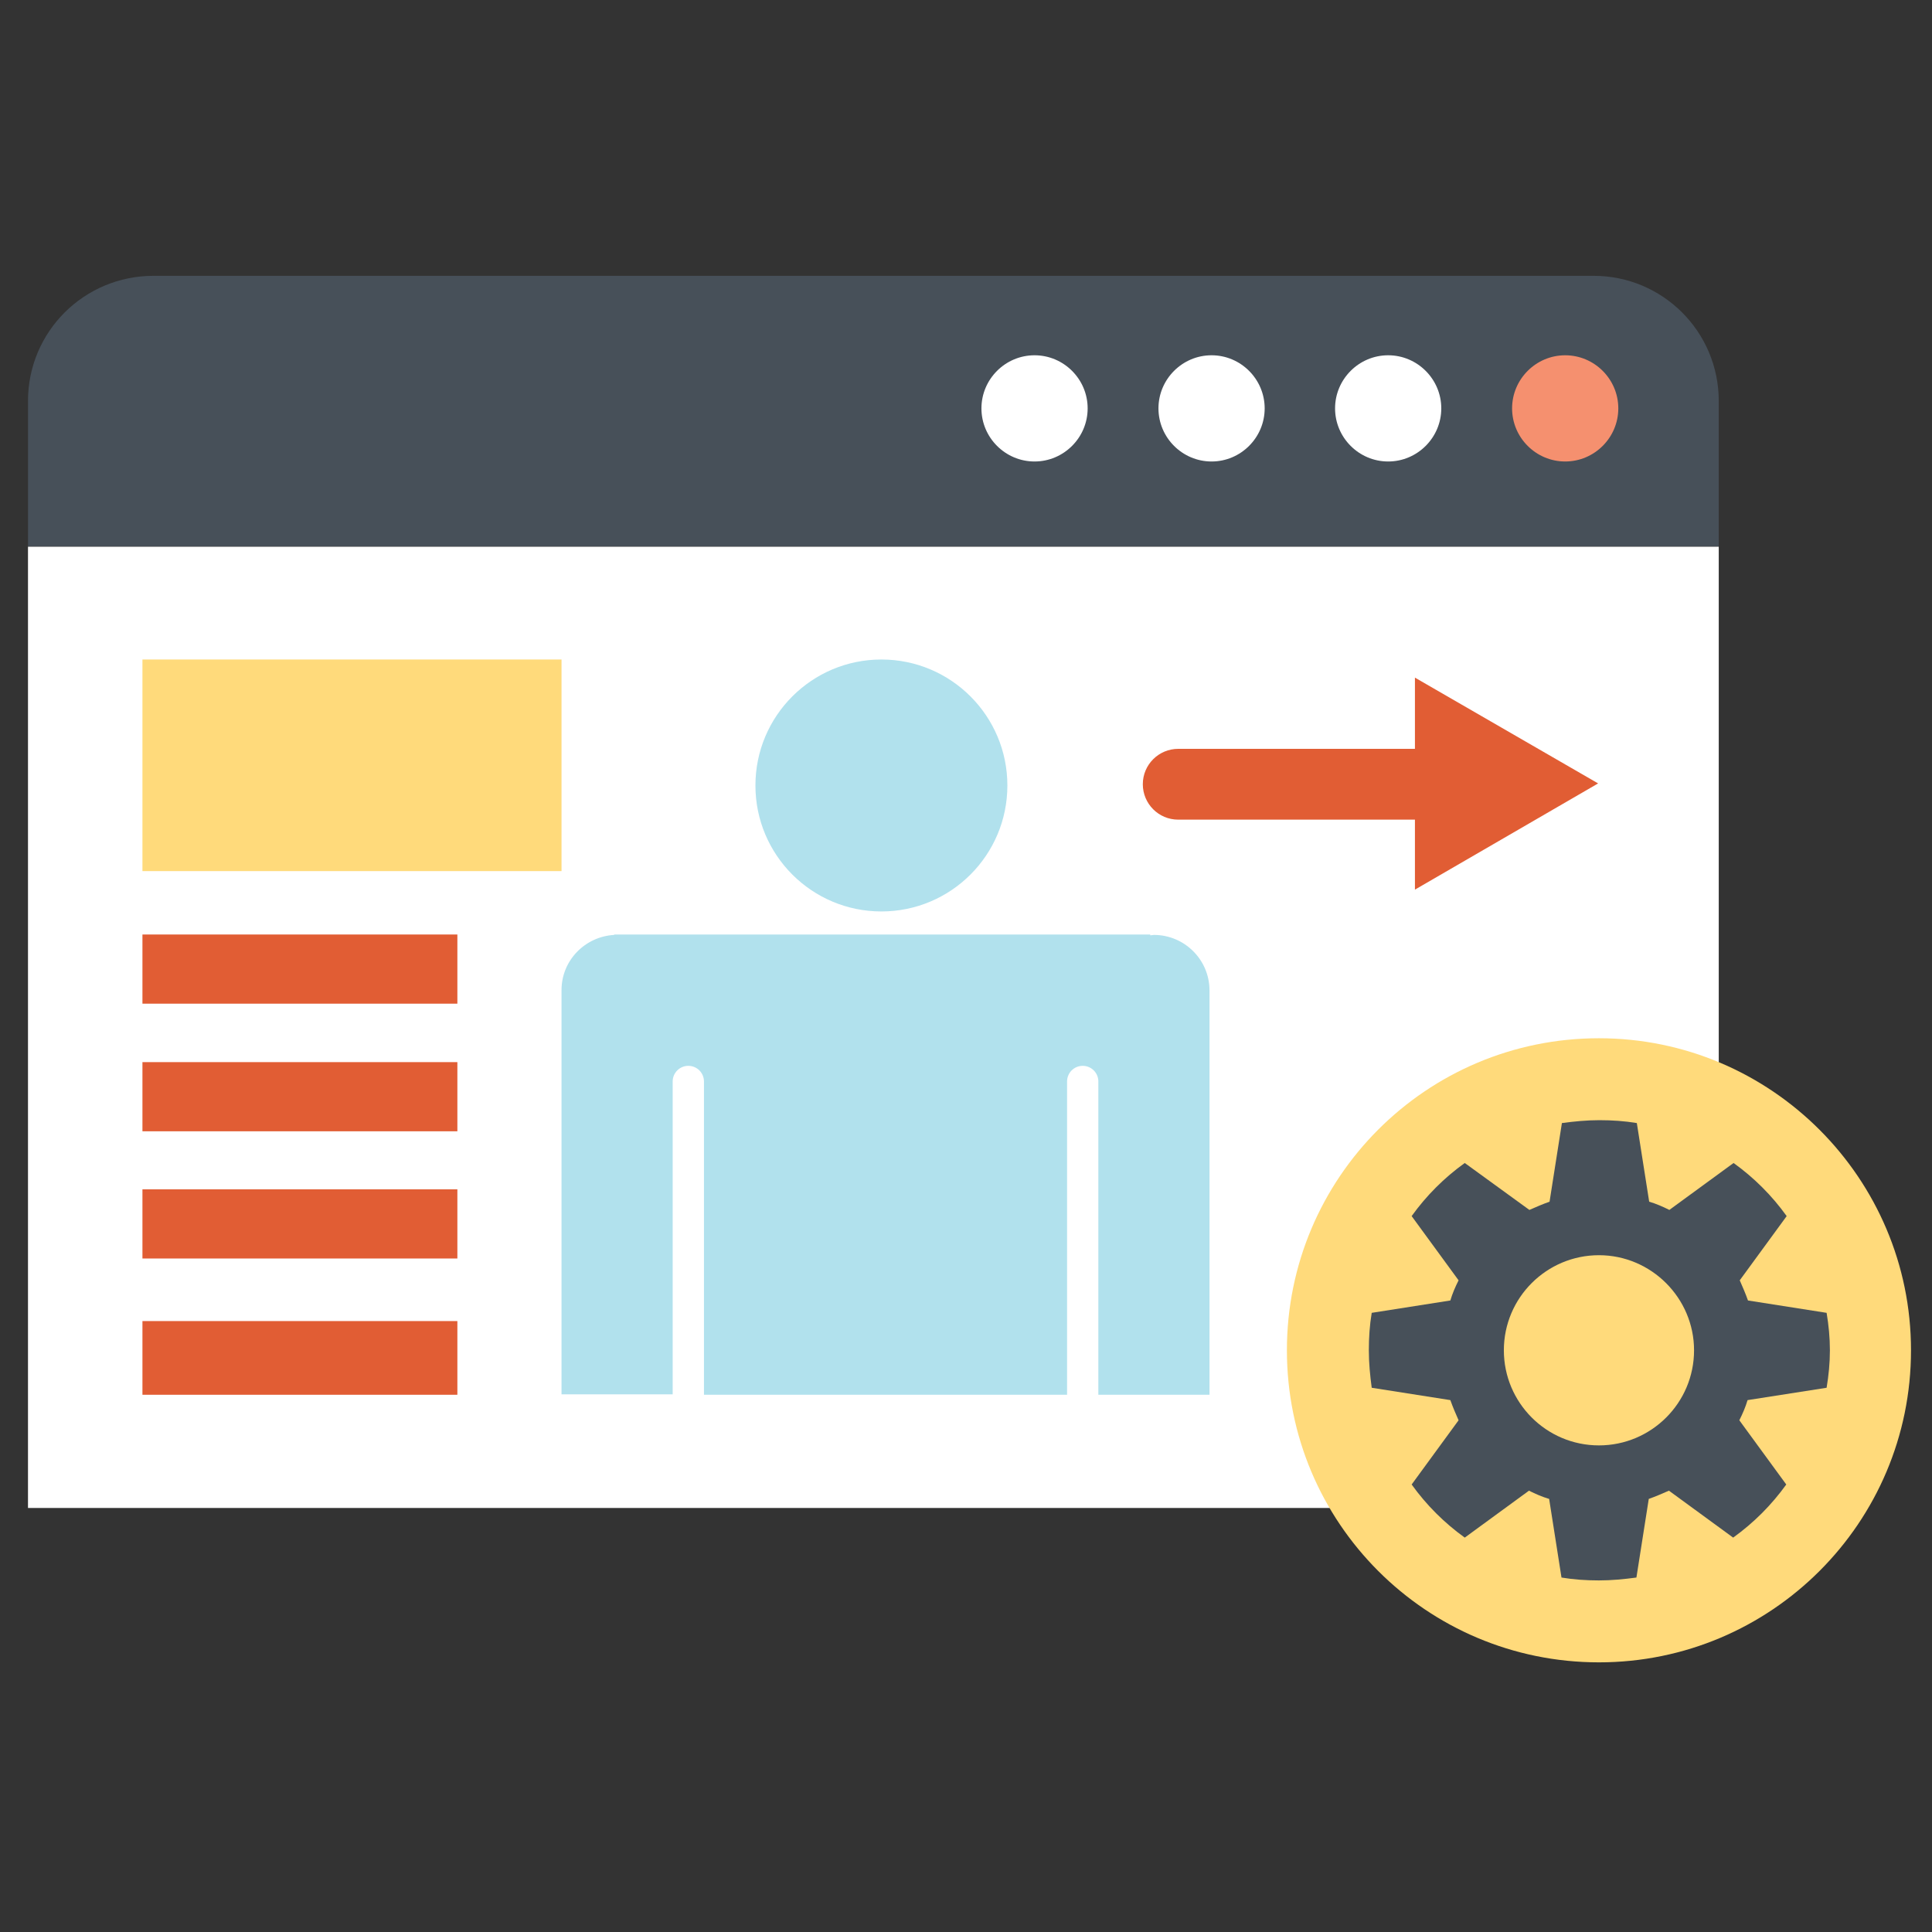<?xml version="1.0" encoding="utf-8"?>
<!-- Generator: Adobe Illustrator 23.0.0, SVG Export Plug-In . SVG Version: 6.00 Build 0)  -->
<svg version="1.1" xmlns="http://www.w3.org/2000/svg" xmlns:xlink="http://www.w3.org/1999/xlink" x="0px" y="0px"
	 viewBox="0 0 469.3 469.3" style="enable-background:new 0 0 469.3 469.3;" xml:space="preserve">
<rect x="0" y="0" width="469.3" height="469.3" fill="#333333" stroke="none"/>
<style type="text/css">
	.st0{display:none;}
	.st1{display:inline;}
	.st2{fill:#FFFFFF;}
	.st3{fill:#475059;}
	.st4{fill:#B1E1ED;}
	.st5{fill:#FFDA7B;}
	.st6{fill:#E15D34;}
	.st7{fill:#F1F2F3;}
	.st8{fill:#F5906F;}
</style>
<g id="Layer_1" class="st0">
	<g class="st1">
		<rect x="85.7" y="149.4" class="st2" width="232.9" height="232.9"/>
		<g>
			<g>
				<rect x="85.7" y="305.6" class="st3" width="161.7" height="13.7"/>
			</g>
			<g>
				<rect x="85.7" y="228" class="st3" width="161.7" height="13.7"/>
			</g>
		</g>
		<rect x="231.1" y="95.1" class="st4" width="232.9" height="341.5"/>
		<path class="st5" d="M163.8,265.9c0,43.1-35,78.1-78.1,78.1S7.6,309,7.6,265.9c0-43.1,35-78.1,78.1-78.1S163.8,222.7,163.8,265.9z
			"/>
		<g>
			<path class="st3" d="M78.1,323.6c-3.1,0-6-1.4-8-3.9l-33.4-42.3c-3.5-4.4-2.7-10.8,1.7-14.2c4.4-3.5,10.8-2.7,14.2,1.7l24.2,30.7
				l41.1-70.4c2.8-4.8,9-6.5,13.9-3.6c4.8,2.8,6.5,9,3.6,13.9l-48.6,83.2c-1.7,2.9-4.7,4.8-8.1,5C78.6,323.6,78.3,323.6,78.1,323.6z
				"/>
		</g>
		<path class="st3" d="M168.9,75.7L131,37.8c-4.3-4.3-11.2-4.3-15.5,0c-4.3,4.3-4.3,11.2,0,15.5l37.9,37.9L123.6,121l75.3,0l0-75.3
			L168.9,75.7z"/>
		<rect x="246.7" y="110.7" class="st2" width="65.3" height="65.3"/>
		<rect x="246.7" y="192.4" class="st6" width="65.3" height="65.3"/>
		<rect x="246.7" y="274" class="st2" width="65.3" height="65.3"/>
		<rect x="246.7" y="355.7" class="st6" width="65.3" height="65.3"/>
		<g>
			<path class="st3" d="M446.3,132.4c0-3-2.5-5.5-5.5-5.5h-99.5c-3,0-5.5,2.5-5.5,5.5c0,3,2.5,5.5,5.5,5.5h99.5
				C443.8,137.9,446.3,135.5,446.3,132.4z"/>
			<path class="st2" d="M440.8,148.9h-63.9c-3,0-5.5,2.5-5.5,5.5c0,3,2.5,5.5,5.5,5.5h63.9c3,0,5.5-2.5,5.5-5.5
				C446.3,151.3,443.8,148.9,440.8,148.9z"/>
		</g>
		<g>
			<path class="st3" d="M446.3,214.1c0-3-2.5-5.5-5.5-5.5h-99.5c-3,0-5.5,2.5-5.5,5.5c0,3,2.5,5.5,5.5,5.5h99.5
				C443.8,219.6,446.3,217.1,446.3,214.1z"/>
			<path class="st6" d="M440.8,230.5h-63.9c-3,0-5.5,2.5-5.5,5.5c0,3,2.5,5.5,5.5,5.5h63.9c3,0,5.5-2.5,5.5-5.5
				C446.3,233,443.8,230.5,440.8,230.5z"/>
		</g>
		<g>
			<path class="st3" d="M446.3,295.8c0-3-2.5-5.5-5.5-5.5h-99.5c-3,0-5.5,2.5-5.5,5.5c0,3,2.5,5.5,5.5,5.5h99.5
				C443.8,301.2,446.3,298.8,446.3,295.8z"/>
			<path class="st2" d="M440.8,312.2h-63.9c-3,0-5.5,2.5-5.5,5.5c0,3,2.5,5.5,5.5,5.5h63.9c3,0,5.5-2.5,5.5-5.5
				C446.3,314.6,443.8,312.2,440.8,312.2z"/>
		</g>
		<g>
			<path class="st3" d="M446.3,377.4c0-3-2.5-5.5-5.5-5.5h-99.5c-3,0-5.5,2.5-5.5,5.5c0,3,2.5,5.5,5.5,5.5h99.5
				C443.8,382.9,446.3,380.4,446.3,377.4z"/>
			<path class="st6" d="M440.8,393.8h-63.9c-3,0-5.5,2.5-5.5,5.5c0,3,2.5,5.5,5.5,5.5h63.9c3,0,5.5-2.5,5.5-5.5
				C446.3,396.3,443.8,393.8,440.8,393.8z"/>
		</g>
		<path class="st6" d="M291,143.4c0,6.4-5.2,11.6-11.6,11.6c-6.4,0-11.6-5.2-11.6-11.6c0-6.4,5.2-11.6,11.6-11.6
			C285.8,131.7,291,137,291,143.4z"/>
		<path class="st2" d="M291,225c0,6.4-5.2,11.6-11.6,11.6c-6.4,0-11.6-5.2-11.6-11.6c0-6.4,5.2-11.6,11.6-11.6
			C285.8,213.4,291,218.6,291,225z"/>
		<path class="st6" d="M291,307.4c0,6.4-5.2,11.6-11.6,11.6c-6.4,0-11.6-5.2-11.6-11.6c0-6.4,5.2-11.6,11.6-11.6
			C285.8,295.8,291,301,291,307.4z"/>
		<path class="st2" d="M291,388.4c0,6.4-5.2,11.6-11.6,11.6c-6.4,0-11.6-5.2-11.6-11.6c0-6.4,5.2-11.6,11.6-11.6
			C285.8,376.7,291,381.9,291,388.4z"/>
	</g>
</g>
<g id="Layer_2" class="st0">
	<g class="st1">
		<rect x="5.5" y="56.2" class="st2" width="365.6" height="265.9"/>
		<rect x="30.4" y="81.2" class="st5" width="315.7" height="216"/>
		<rect x="5.5" y="263.9" class="st2" width="365.6" height="58.2"/>
		<path class="st7" d="M272.3,381.1h-168c-18.3,0-33.2,14.9-33.2,33.2h234.5C305.5,396,290.7,381.1,272.3,381.1z"/>
		<rect x="132.2" y="335" class="st7" width="112.1" height="33.2"/>
		<path class="st3" d="M157.2,106.4H86.4c-17,0-30.7,13.8-30.7,30.7v70.8c0,17,13.8,30.7,30.7,30.7h70.8c17,0,30.7-13.8,30.7-30.7
			v-70.8C188,120.1,174.2,106.4,157.2,106.4z"/>
		<path class="st4" d="M153,114.3H90.7c-14.9,0-27,12.1-27,27v62.3c0,13.4,9.7,24.4,22.5,26.6c0.3-50.6,41.3-91.6,92-91.6
			c0.5,0,1,0.1,1.6,0.1C178.4,125.1,167,114.3,153,114.3z"/>
		<path class="st2" d="M178.1,138.6c-50.7,0-91.7,41-92,91.6c1.5,0.3,3,0.5,4.5,0.5H153c14.9,0,27-12.1,27-27v-62.3
			c0-0.9-0.2-1.8-0.3-2.6C179.2,138.7,178.7,138.6,178.1,138.6z"/>
		<path class="st3" d="M178.1,136c-51.9,0-94.4,42.2-94.6,94.2l5.3,0c0.2-49,40.3-88.9,89.4-88.9l1.5,0.1l-0.5-5.3
			C178.8,136,178.5,136,178.1,136z"/>
		<path class="st3" d="M86.1,218.2c-6.9,0-12.5,5.6-12.5,12.5c0,6.9,5.6,12.5,12.5,12.5c6.9,0,12.5-5.6,12.5-12.5
			C98.6,223.8,93,218.2,86.1,218.2z"/>
		<path class="st8" d="M86.1,222.4c-4.6,0-8.3,3.7-8.3,8.3c0,4.6,3.7,8.3,8.3,8.3c4.6,0,8.3-3.7,8.3-8.3
			C94.5,226.1,90.7,222.4,86.1,222.4z"/>
		<path class="st3" d="M180,126.2c-6.9,0-12.5,5.6-12.5,12.5c0,6.9,5.6,12.5,12.5,12.5c6.9,0,12.5-5.6,12.5-12.5
			C192.4,131.8,186.9,126.2,180,126.2z"/>
		<path class="st8" d="M180,130.3c-4.6,0-8.3,3.7-8.3,8.3c0,4.6,3.7,8.3,8.3,8.3c4.6,0,8.3-3.7,8.3-8.3
			C188.3,134.1,184.6,130.3,180,130.3z"/>
		<rect x="62" y="162.2" transform="matrix(0.707 -0.707 0.707 0.707 -83.668 127.307)" class="st3" width="99.7" height="5"/>
		<path class="st3" d="M111.8,152.2c-6.9,0-12.5,5.6-12.5,12.5s5.6,12.5,12.5,12.5c6.9,0,12.5-5.6,12.5-12.5
			S118.7,152.2,111.8,152.2z"/>
		<path class="st8" d="M111.8,156.3c-4.6,0-8.3,3.7-8.3,8.3c0,4.6,3.7,8.3,8.3,8.3c4.6,0,8.3-3.7,8.3-8.3
			C120.1,160.1,116.4,156.3,111.8,156.3z"/>
		<g>
			<polygon class="st8" points="237,119.2 237,158.1 429,158.1 436.2,148 436.2,129.3 429,119.2 			"/>
			<polygon class="st4" points="457.7,119.2 429,119.2 436.2,129.3 436.2,148 429,158.1 457.7,158.1 457.7,158.1 465,148 465,129.3 
				457.7,119.2 			"/>
			<polygon class="st2" points="205.2,130.1 205.2,147.2 237,158.1 244.3,147.9 244.3,129.4 237,119.2 			"/>
			<polygon class="st3" points="205.2,147.2 205.2,130.1 180,138.6 			"/>
			<path class="st3" d="M423,146.8H254.2c-0.7,0-1.3,0.6-1.3,1.3c0,0.7,0.6,1.3,1.3,1.3H423c0.7,0,1.3-0.6,1.3-1.3
				C424.3,147.3,423.7,146.8,423,146.8z"/>
			<path class="st3" d="M423,128.1H254.2c-0.7,0-1.3,0.6-1.3,1.3c0,0.7,0.6,1.3,1.3,1.3H423c0.7,0,1.3-0.6,1.3-1.3
				C424.3,128.7,423.7,128.1,423,128.1z"/>
		</g>
		<path class="st3" d="M219.9,179.6c-4.9,0-8.8,4-8.8,8.9c0,4.9,4,8.8,8.8,8.8c4.9,0,8.8-4,8.8-8.8
			C228.7,183.6,224.8,179.6,219.9,179.6z"/>
		<path class="st3" d="M251.3,179.6c-4.9,0-8.8,4-8.8,8.9c0,4.9,4,8.8,8.8,8.8c4.9,0,8.8-4,8.8-8.8
			C260.2,183.6,256.2,179.6,251.3,179.6z"/>
		<path class="st3" d="M282.8,179.6c-4.9,0-8.9,4-8.9,8.9c0,4.9,4,8.8,8.9,8.8c4.9,0,8.8-4,8.8-8.8
			C291.6,183.6,287.7,179.6,282.8,179.6z"/>
		<rect x="211" y="211.1" class="st3" width="80.6" height="6.6"/>
		<rect x="211" y="232" class="st3" width="108.5" height="6.6"/>
	</g>
</g>
<g id="Layer_3">
	<g>
		<rect x="6.8" y="132.8" class="st2" width="410.7" height="233.5"/>
		<path class="st3" d="M387.1,67H37.3C20.4,67,6.8,80.6,6.8,97.4v35.3h410.7V97.4C417.5,80.6,403.9,67,387.1,67z"/>
		<path class="st8" d="M393.1,99.2c0,7.1-5.8,12.9-12.9,12.9c-7.1,0-12.9-5.8-12.9-12.9c0-7.1,5.8-12.9,12.9-12.9
			C387.3,86.3,393.1,92.1,393.1,99.2z"/>
		<path class="st2" d="M350.1,99.2c0,7.1-5.8,12.9-12.9,12.9c-7.1,0-12.9-5.8-12.9-12.9c0-7.1,5.8-12.9,12.9-12.9
			C344.3,86.3,350.1,92.1,350.1,99.2z"/>
		<path class="st2" d="M307.2,99.2c0,7.1-5.8,12.9-12.9,12.9c-7.1,0-12.9-5.8-12.9-12.9c0-7.1,5.8-12.9,12.9-12.9
			C301.4,86.3,307.2,92.1,307.2,99.2z"/>
		<path class="st2" d="M264.2,99.2c0,7.1-5.8,12.9-12.9,12.9c-7.1,0-12.9-5.8-12.9-12.9c0-7.1,5.8-12.9,12.9-12.9
			C258.4,86.3,264.2,92.1,264.2,99.2z"/>
		<path class="st5" d="M464.2,328c0,41.9-34,75.8-75.8,75.8c-41.9,0-75.8-33.9-75.8-75.8c0-41.9,33.9-75.8,75.8-75.8
			C430.2,252.2,464.2,286.2,464.2,328z"/>
		<g>
			<path class="st3" d="M443.7,337.1c0.5-3,0.8-6,0.8-9.1c0-3.1-0.3-6.1-0.8-9.1l-19.1-3c-0.6-1.7-1.3-3.3-2-4.9l11.4-15.6
				c-3.6-5-7.9-9.3-12.9-12.9l-15.6,11.4c-1.6-0.8-3.2-1.5-4.9-2l-3-19.1c-3-0.5-6-0.7-9.1-0.7c-3.1,0-6.1,0.3-9.1,0.7l-3,19.1
				c-1.7,0.6-3.3,1.3-4.9,2l-15.7-11.4c-5,3.6-9.3,7.9-12.9,12.9l11.4,15.6c-0.8,1.6-1.5,3.2-2,4.9l-19.1,3c-0.5,3-0.7,6-0.7,9.1
				c0,3.1,0.3,6.1,0.7,9.1l19.1,3c0.6,1.7,1.3,3.3,2,4.9l-11.4,15.6c3.6,5,7.9,9.3,12.9,12.9l15.6-11.4c1.6,0.8,3.2,1.5,4.9,2
				l3,19.1c3,0.5,6,0.7,9.1,0.7c3.1,0,6.1-0.3,9.1-0.7l3-19.1c1.7-0.6,3.3-1.3,4.9-2l15.6,11.4c5-3.6,9.3-7.9,12.9-12.9l-11.4-15.6
				c0.8-1.6,1.5-3.2,2-4.9L443.7,337.1z"/>
			<path class="st5" d="M411.5,328c0,12.8-10.4,23.1-23.1,23.1c-12.8,0-23.1-10.4-23.1-23.1c0-12.8,10.4-23.1,23.1-23.1
				C401.1,304.9,411.5,315.3,411.5,328z"/>
		</g>
		<g>
			<g>
				<path class="st4" d="M244.7,190.8c0,16.9-13.7,30.6-30.6,30.6c-16.9,0-30.6-13.7-30.6-30.6c0-16.9,13.7-30.6,30.6-30.6
					C231,160.2,244.7,173.9,244.7,190.8z"/>
			</g>
			<g>
				<path class="st4" d="M163.4,262.7c0-2.1,1.7-3.8,3.8-3.8c2.1,0,3.8,1.7,3.8,3.8v76.1h88.2v-76.1c0-2.1,1.7-3.8,3.8-3.8
					c2.1,0,3.8,1.7,3.8,3.8v76.1h27v-94.4v-3.8c0-7.5-6.1-13.5-13.5-13.5c-0.3,0-0.6,0.1-0.9,0.1V227h-2.9h-17.3H259h-37.9h-0.3
					h-5.7h-5.7h-0.3h-37.9H171h-17.3h-4.5v0.1c-7.1,0.4-12.8,6.2-12.8,13.4v3.8v94.4h27V262.7z"/>
			</g>
		</g>
		<rect x="34.6" y="320.9" class="st6" width="76.5" height="17.9"/>
		<rect x="34.6" y="288.9" class="st6" width="76.5" height="16.8"/>
		<rect x="34.6" y="258" class="st6" width="76.5" height="16.8"/>
		<rect x="34.6" y="227" class="st6" width="76.5" height="16.8"/>
		<rect x="34.6" y="160.2" class="st5" width="101.8" height="51.4"/>
		<path class="st6" d="M388.2,190.3l-44.5-25.7v17.3h-57.5c-4.7,0-8.6,3.8-8.6,8.6c0,4.7,3.8,8.6,8.6,8.6h57.5v17L388.2,190.3z"/>
	</g>
</g>
</svg>
